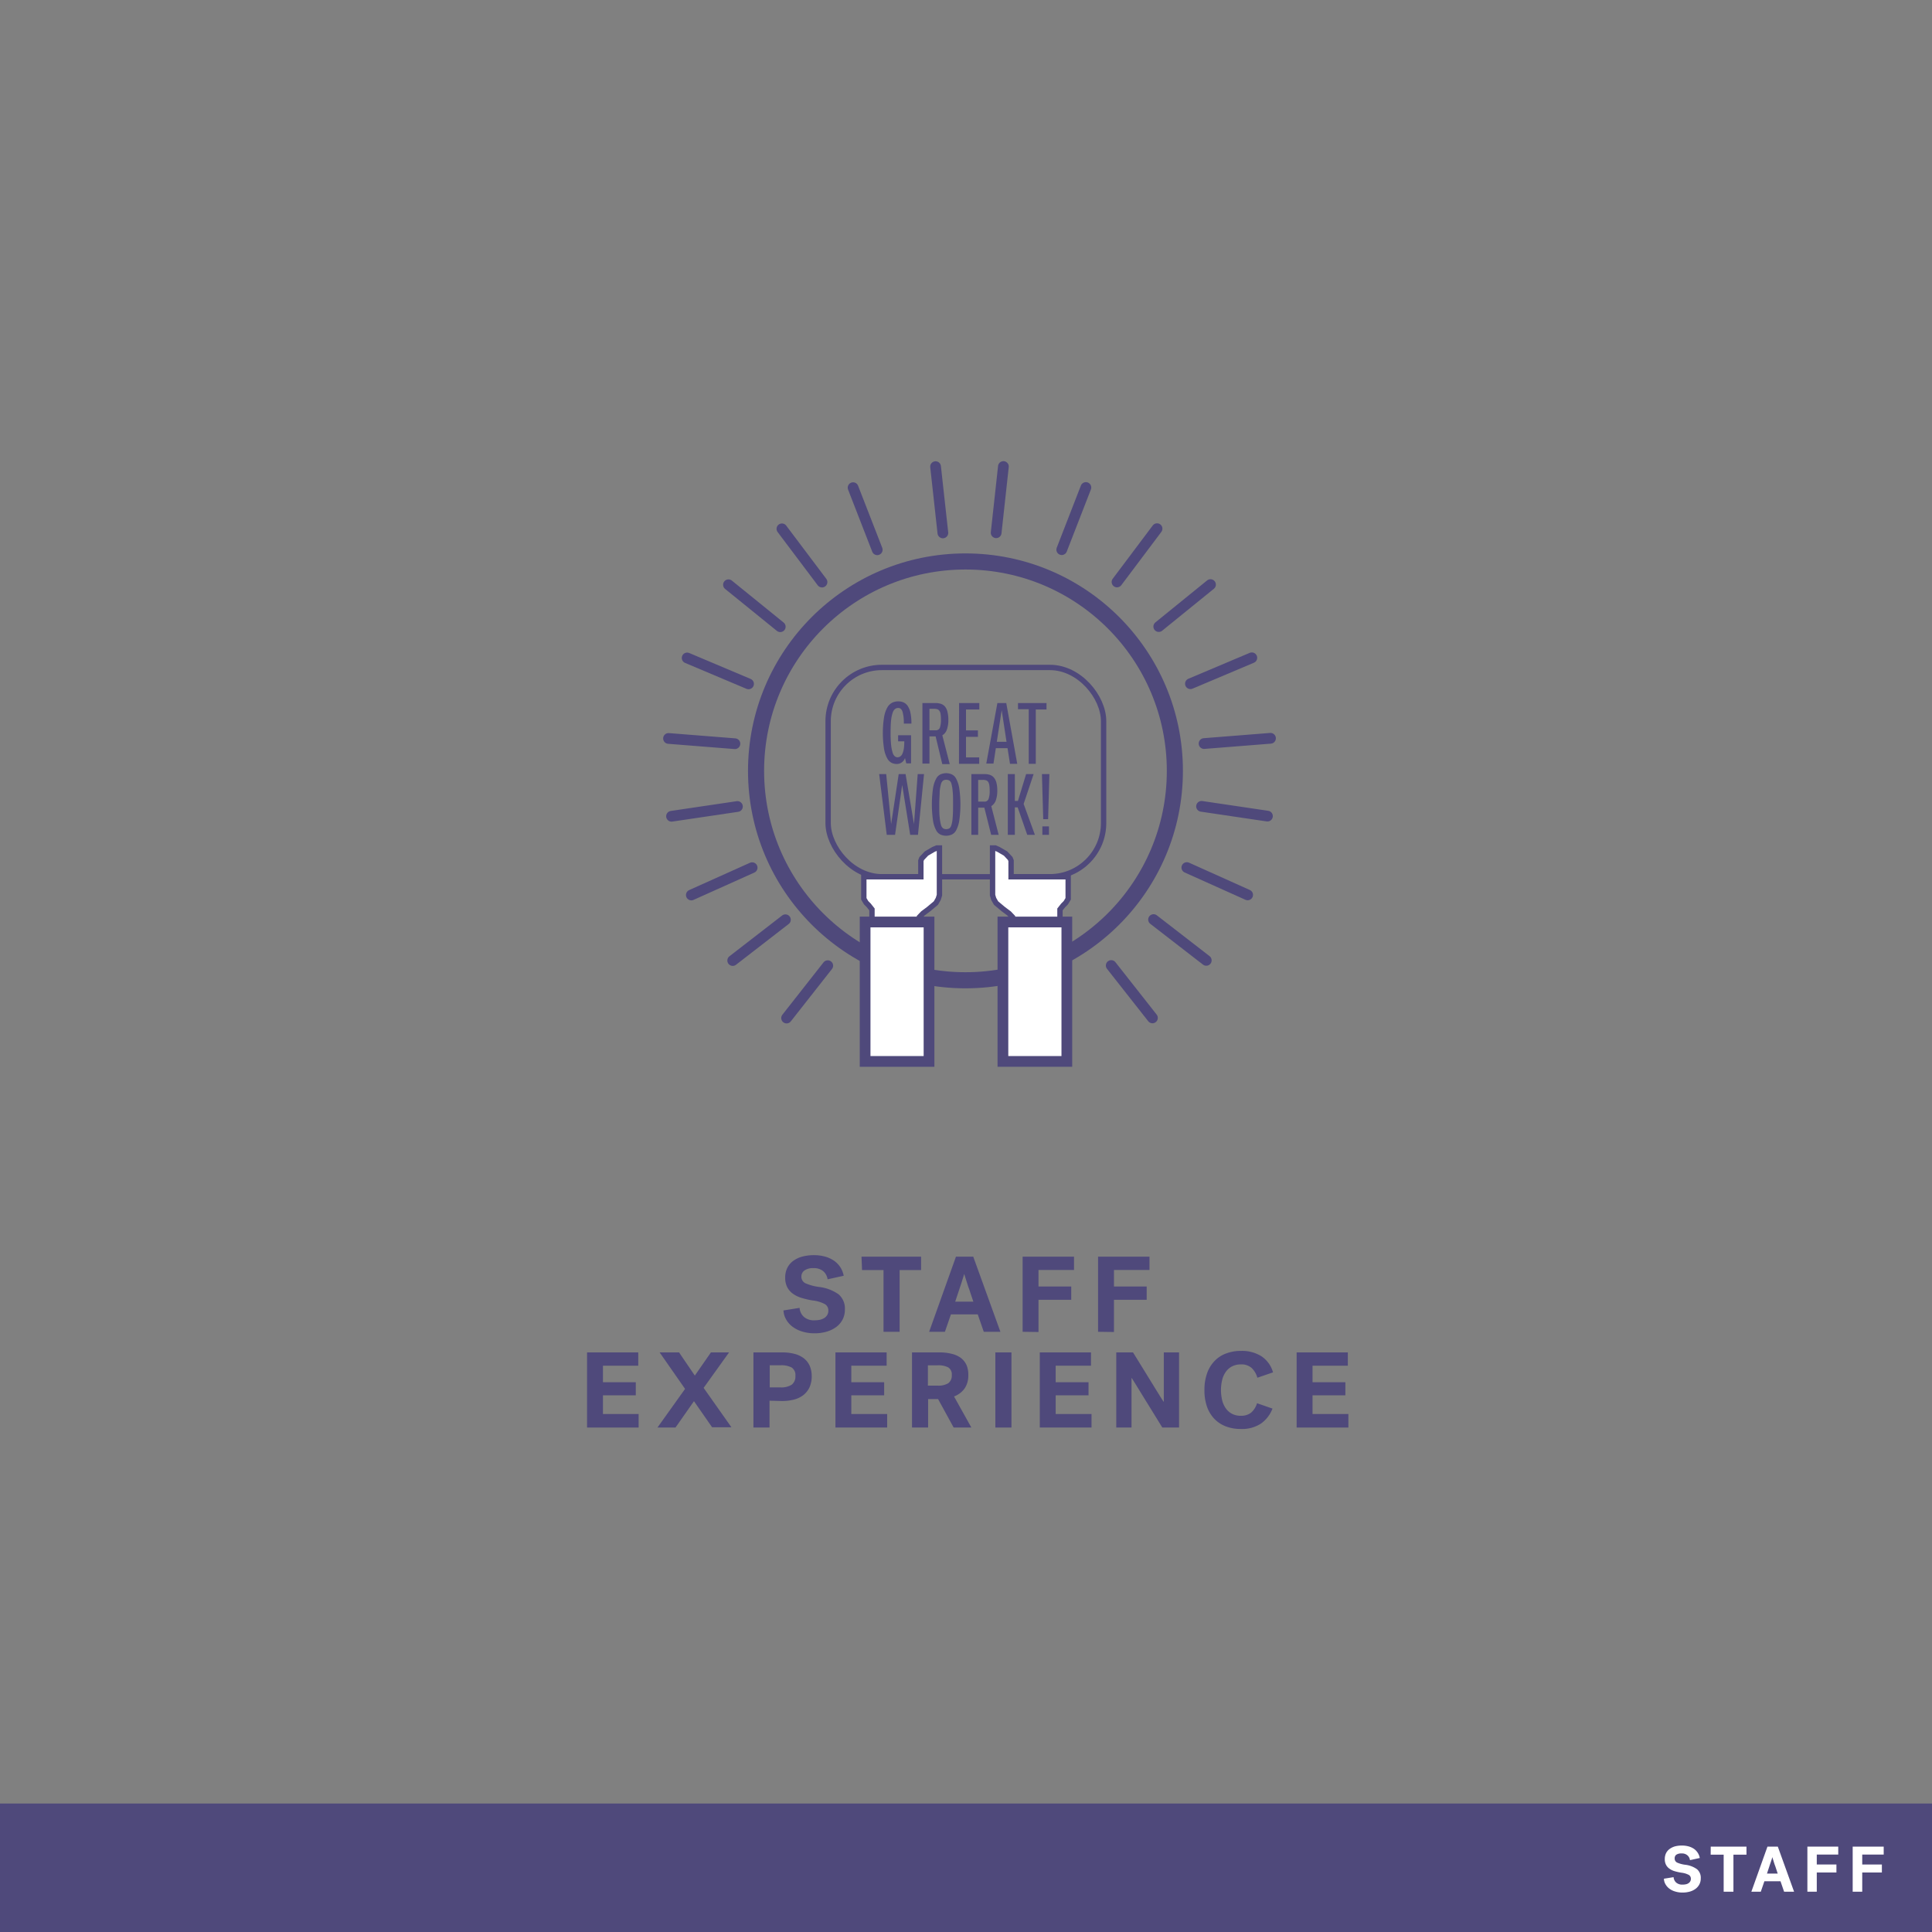 <svg xmlns="http://www.w3.org/2000/svg" viewBox="0 0 360 360"><rect x="0" y="0" width="360" height="360" fill="#808080" stroke="none"/><defs><style>.cls-1{fill:#4f497b;}.cls-2,.cls-5,.cls-6{fill:#fff;}.cls-3,.cls-4,.cls-7{fill:none;}.cls-3,.cls-4,.cls-5,.cls-6,.cls-7{stroke:#4f497b;stroke-miterlimit:10;}.cls-4{stroke-width:3px;}.cls-6,.cls-7{stroke-width:2px;}.cls-7{stroke-linecap:round;}</style></defs><title>CARD</title><g id="BACKGROUND"><rect class="cls-1" y="336.06" width="360" height="23.94"/><path class="cls-2" d="M312.05,346.29a.82.82,0,0,0,.47.78,5.38,5.38,0,0,0,1.49.4,4.68,4.68,0,0,1,2.2.83,2.07,2.07,0,0,1,.7,1.72,2.3,2.3,0,0,1-.25,1.09,2.43,2.43,0,0,1-.7.83,3.21,3.21,0,0,1-1.08.53,4.84,4.84,0,0,1-1.35.18,4.53,4.53,0,0,1-1.43-.21,3.23,3.23,0,0,1-1.08-.55,2.71,2.71,0,0,1-.7-.82,2.11,2.11,0,0,1-.27-1l1.8-.29a1.5,1.5,0,0,0,.47,1,1.71,1.71,0,0,0,1.21.39,2.91,2.91,0,0,0,.6-.06,1.27,1.27,0,0,0,.49-.2,1,1,0,0,0,.33-.34.94.94,0,0,0,.12-.49.81.81,0,0,0-.39-.72,3.85,3.85,0,0,0-1.37-.41,9.6,9.6,0,0,1-1.22-.27,3.08,3.08,0,0,1-1-.47,2,2,0,0,1-.65-.73,2.2,2.2,0,0,1-.23-1.07,2.45,2.45,0,0,1,.24-1.11,2.18,2.18,0,0,1,.67-.78,3.21,3.21,0,0,1,1-.48,5.17,5.17,0,0,1,1.28-.15,4.66,4.66,0,0,1,1.21.15,3.55,3.55,0,0,1,1,.44,2.63,2.63,0,0,1,.72.73,2.67,2.67,0,0,1,.4,1l-1.83.4a1.39,1.39,0,0,0-.49-.91,1.56,1.56,0,0,0-1.07-.34,1.65,1.65,0,0,0-1,.25A.82.82,0,0,0,312.05,346.29Z"/><path class="cls-2" d="M318.77,344.09h6.66v1.5H323v6.9h-1.82v-6.9h-2.42Z"/><path class="cls-2" d="M334.3,352.49h-1.86l-.67-1.95h-3l-.67,1.95h-1.76l3-8.4h1.93Zm-4.06-6.43a2.83,2.83,0,0,1-.08.28c0,.12-.09.26-.13.42l-.17.5c-.06.18-.12.35-.17.52-.14.42-.28.86-.44,1.33h2c-.16-.47-.3-.91-.44-1.33-.09-.24-.16-.43-.21-.59s-.1-.31-.14-.45-.09-.28-.13-.4a2.83,2.83,0,0,1-.08-.28Z"/><path class="cls-2" d="M336.78,352.49v-8.4h5.75v1.48h-4v1.85h3.66v1.49h-3.66v3.58Z"/><path class="cls-2" d="M345.22,352.49v-8.4H351v1.48h-4v1.85h3.66v1.49H347v3.58Z"/></g><g id="LINE_ONE" data-name="LINE ONE"><path class="cls-1" d="M149.33,237.84a1.34,1.34,0,0,0,.78,1.29,9.36,9.36,0,0,0,2.48.67,7.91,7.91,0,0,1,3.67,1.38,3.48,3.48,0,0,1,1.17,2.86,3.92,3.92,0,0,1-.42,1.83,4.07,4.07,0,0,1-1.17,1.38,5.65,5.65,0,0,1-1.79.88,7.81,7.81,0,0,1-2.26.31,7.63,7.63,0,0,1-2.38-.35,5.66,5.66,0,0,1-1.8-.93,4.28,4.28,0,0,1-1.16-1.36,3.67,3.67,0,0,1-.46-1.62l3-.48a2.52,2.52,0,0,0,.79,1.67,2.84,2.84,0,0,0,2,.65,4.68,4.68,0,0,0,1-.1,2.61,2.61,0,0,0,.82-.33,1.76,1.76,0,0,0,.55-.57,1.63,1.63,0,0,0,.2-.82,1.35,1.35,0,0,0-.65-1.2,6.38,6.38,0,0,0-2.29-.68,15.39,15.39,0,0,1-2-.46,5.47,5.47,0,0,1-1.63-.77,3.51,3.51,0,0,1-1.08-1.22,3.76,3.76,0,0,1-.39-1.79,3.93,3.93,0,0,1,.4-1.84,3.62,3.62,0,0,1,1.12-1.31,4.94,4.94,0,0,1,1.7-.79,8.42,8.42,0,0,1,2.14-.26,7.71,7.71,0,0,1,2,.25,5.62,5.62,0,0,1,1.67.74,4.35,4.35,0,0,1,1.87,2.85l-3,.66a2.45,2.45,0,0,0-.82-1.52,2.69,2.69,0,0,0-1.78-.56,2.76,2.76,0,0,0-1.69.42A1.33,1.33,0,0,0,149.33,237.84Z"/><path class="cls-1" d="M160.53,234.16h11.1v2.5h-4v11.5h-3v-11.5h-4Z"/><path class="cls-1" d="M186.41,248.16h-3.1l-1.12-3.24h-5l-1.12,3.24h-2.94l5-14h3.22Zm-6.76-10.72-.14.47c-.07.21-.14.44-.22.7s-.17.54-.27.84-.2.59-.29.87l-.74,2.22h3.38c-.27-.79-.52-1.53-.74-2.22-.15-.4-.27-.73-.35-1s-.17-.51-.24-.75-.15-.46-.21-.67a4,4,0,0,1-.14-.47Z"/><path class="cls-1" d="M190.55,248.16v-14h9.58v2.48h-6.62v3.08h6.1v2.48h-6.1v6Z"/><path class="cls-1" d="M204.61,248.16v-14h9.58v2.48h-6.62v3.08h6.1v2.48h-6.1v6Z"/></g><g id="LINE_TWO" data-name="LINE TWO"><path class="cls-1" d="M109.39,266V252h9.54v2.48h-6.58v3.08h6.12V260h-6.12v3.48H119V266Z"/><path class="cls-1" d="M131.11,258.61l5.18,7.34h-3.6l-3.38-4.86L125.87,266h-3.36l5.14-7.2-4.74-6.8h3.62l2.94,4.32,3-4.32h3.38Z"/><path class="cls-1" d="M143.39,261V266h-3V252h5.32a8.93,8.93,0,0,1,2.28.26,4.81,4.81,0,0,1,1.74.8,3.7,3.7,0,0,1,1.12,1.38,4.75,4.75,0,0,1,.4,2,4.87,4.87,0,0,1-.41,2.07,4.05,4.05,0,0,1-1.14,1.44,4.83,4.83,0,0,1-1.75.84,8.76,8.76,0,0,1-2.24.27Zm4.82-4.62a1.68,1.68,0,0,0-.69-1.56,4.11,4.11,0,0,0-2.09-.42h-2v4.12h2a3.6,3.6,0,0,0,2.09-.5A1.9,1.9,0,0,0,148.21,256.41Z"/><path class="cls-1" d="M155.67,266V252h9.54v2.48h-6.58v3.08h6.12V260h-6.12v3.48h6.68V266Z"/><path class="cls-1" d="M180.43,256.21a4.26,4.26,0,0,1-.71,2.54,4.31,4.31,0,0,1-1.95,1.46L181,266h-3.3l-2.9-5.3h-1.86V266h-3V252h5.12a8.89,8.89,0,0,1,2.21.25A4.61,4.61,0,0,1,179,253a3.5,3.5,0,0,1,1.08,1.32A4.47,4.47,0,0,1,180.43,256.21Zm-3.08,0a1.51,1.51,0,0,0-.65-1.41,3.93,3.93,0,0,0-2-.39h-1.8v3.78h1.8a3.5,3.5,0,0,0,2-.45A1.74,1.74,0,0,0,177.35,256.23Z"/><path class="cls-1" d="M185.47,252h3v14h-3Z"/><path class="cls-1" d="M193.75,266V252h9.54v2.48h-6.58v3.08h6.12V260h-6.12v3.48h6.68V266Z"/><path class="cls-1" d="M208,252h3.12l2.32,3.76c.44.7.8,1.29,1.08,1.75l.84,1.37.8,1.29.64,1h.06V252h2.84v14h-3.12l-2.28-3.7-1.07-1.73c-.29-.46-.57-.92-.85-1.38l-.81-1.32-.67-1.07h-.06V266H208Z"/><path class="cls-1" d="M224.43,259a9.12,9.12,0,0,1,.48-3.07,6.25,6.25,0,0,1,1.37-2.29,5.64,5.64,0,0,1,2.16-1.43,7.74,7.74,0,0,1,2.85-.49,6.77,6.77,0,0,1,3.76,1,5.32,5.32,0,0,1,2.16,3l-2.92,1a3.92,3.92,0,0,0-1.08-1.83,2.82,2.82,0,0,0-2-.65,3.46,3.46,0,0,0-1.62.36,3.18,3.18,0,0,0-1.16,1,4.28,4.28,0,0,0-.69,1.51,8.09,8.09,0,0,0,0,3.83,4.45,4.45,0,0,0,.69,1.51,3.21,3.21,0,0,0,1.16,1,3.51,3.51,0,0,0,1.64.36,3,3,0,0,0,1.89-.58,3.72,3.72,0,0,0,1.11-1.76l2.88,1a6.07,6.07,0,0,1-2.16,2.8,6.44,6.44,0,0,1-3.76,1,7.7,7.7,0,0,1-2.79-.49,5.86,5.86,0,0,1-2.14-1.42,6.25,6.25,0,0,1-1.37-2.29A9.26,9.26,0,0,1,224.43,259Z"/><path class="cls-1" d="M241.61,266V252h9.54v2.48h-6.58v3.08h6.12V260h-6.12v3.48h6.68V266Z"/></g><g id="ICON"><rect class="cls-3" x="154.31" y="124.37" width="51.33" height="39" rx="10.01"/><circle class="cls-4" cx="179.9" cy="143.64" r="39.02"/><polygon class="cls-5" points="173.93 158.28 172.63 159.04 171.75 159.97 171.59 160.38 171.59 163.37 160.96 163.37 160.96 167.48 161.39 168.21 161.88 168.7 162.29 169.22 162.48 169.46 162.48 171.8 171.32 171.8 171.32 170.88 171.97 170.2 173.03 169.41 174.39 168.27 174.83 167.5 175.05 166.8 175.05 158.28 175.05 158.01 174.56 158.01 173.93 158.28"/><rect class="cls-6" x="161.2" y="171.8" width="11.91" height="25.98"/><polygon class="cls-5" points="186.06 158.28 187.37 159.04 188.24 159.97 188.4 160.38 188.4 163.37 199.04 163.37 199.04 167.48 198.6 168.21 198.11 168.7 197.7 169.22 197.51 169.46 197.51 171.8 188.67 171.8 188.67 170.88 188.02 170.2 186.96 169.41 185.6 168.27 185.16 167.5 184.95 166.8 184.95 158.28 184.95 158.01 185.44 158.01 186.06 158.28"/><rect class="cls-6" x="186.88" y="171.8" width="11.91" height="25.98" transform="translate(385.67 369.58) rotate(-180)"/><path class="cls-1" d="M169.76,137v5.24h-.89l-.24-1a1.6,1.6,0,0,1-1.51,1.12,2.38,2.38,0,0,1-.93-.19,2,2,0,0,1-.84-.81,5.47,5.47,0,0,1-.61-1.77,19.14,19.14,0,0,1,0-6,5.56,5.56,0,0,1,.61-1.78,2.18,2.18,0,0,1,.91-.88,2.56,2.56,0,0,1,1.1-.24,2.46,2.46,0,0,1,1,.19,1.9,1.9,0,0,1,.78.67,3.71,3.71,0,0,1,.51,1.28,9.36,9.36,0,0,1,.18,2h-1.42a7.47,7.47,0,0,0-.24-2.22c-.16-.46-.42-.69-.8-.69a1,1,0,0,0-.59.19,1.45,1.45,0,0,0-.45.71,6.38,6.38,0,0,0-.29,1.41q-.09.9-.09,2.28a21.09,21.09,0,0,0,.1,2.33,6.7,6.7,0,0,0,.28,1.4,1.39,1.39,0,0,0,.4.68.79.79,0,0,0,.51.19.88.88,0,0,0,.49-.15,1.08,1.08,0,0,0,.41-.49,3.78,3.78,0,0,0,.27-.92,9.4,9.4,0,0,0,.09-1.42h-1.15V137Z"/><path class="cls-1" d="M174.34,137.21h-1.15v5.07h-1.31V131h2.41a3.31,3.31,0,0,1,1,.14,1.65,1.65,0,0,1,.76.48,2.37,2.37,0,0,1,.49,1,5.85,5.85,0,0,1,.17,1.52,5.23,5.23,0,0,1-.27,1.79,2,2,0,0,1-.85,1.09l1.38,5.36h-1.39Zm-1.15-1.13h1.15a.78.78,0,0,0,.79-.48,4.55,4.55,0,0,0,.2-1.56,6.32,6.32,0,0,0-.06-.95,1.37,1.37,0,0,0-.2-.6.79.79,0,0,0-.38-.32,1.66,1.66,0,0,0-.59-.09h-.91Z"/><path class="cls-1" d="M178.71,131h3.77v1.2H180v3.9h2.22v1.2H180v3.83h2.46v1.2h-3.77Z"/><path class="cls-1" d="M187.74,139.41h-2.18l-.44,2.87h-1.34L185.85,131h1.65l2.05,11.33H188.2Zm-2-1.19h1.81l-.9-5.89Z"/><path class="cls-1" d="M195,131v1.2h-2v10.13h-1.31V132.15h-2V131Z"/><path class="cls-1" d="M171,144.24h1.18l-1.13,11.32H169.6l-1.49-9.3-1.33,9.3h-1.55l-1.41-11.32h1.31l.92,9.32,1.41-9.32h1.28l1.57,9.32Z"/><path class="cls-1" d="M176.3,144.07a2.79,2.79,0,0,1,1,.2,1.77,1.77,0,0,1,.86.82,5.54,5.54,0,0,1,.58,1.77,21.11,21.11,0,0,1,0,6.08,5.7,5.7,0,0,1-.58,1.78,1.79,1.79,0,0,1-.86.81,2.79,2.79,0,0,1-1,.2,2.75,2.75,0,0,1-1-.2,1.79,1.79,0,0,1-.86-.81,5.7,5.7,0,0,1-.58-1.78,21.11,21.11,0,0,1,0-6.08,5.54,5.54,0,0,1,.58-1.77,1.77,1.77,0,0,1,.86-.82A2.75,2.75,0,0,1,176.3,144.07Zm0,1.23a1,1,0,0,0-.56.15,1.16,1.16,0,0,0-.4.63,7.48,7.48,0,0,0-.24,1.39c0,.61-.08,1.42-.08,2.43s0,1.82.08,2.43a7.48,7.48,0,0,0,.24,1.39,1.16,1.16,0,0,0,.4.63,1,1,0,0,0,.56.15,1.29,1.29,0,0,0,.57-.13,1.07,1.07,0,0,0,.4-.59,5.8,5.8,0,0,0,.24-1.38c.06-.61.08-1.44.08-2.5s0-1.88-.08-2.49a6.47,6.47,0,0,0-.23-1.39,1,1,0,0,0-.4-.59A1.27,1.27,0,0,0,176.3,145.3Z"/><path class="cls-1" d="M183.42,150.5h-1.15v5.06H181V144.24h2.41a3.37,3.37,0,0,1,1,.13,1.75,1.75,0,0,1,.76.49,2.43,2.43,0,0,1,.49.95,5.79,5.79,0,0,1,.17,1.52,5.27,5.27,0,0,1-.27,1.79,2.05,2.05,0,0,1-.85,1.09l1.38,5.35h-1.4Zm-1.15-1.13h1.15a.77.77,0,0,0,.78-.49,4.17,4.17,0,0,0,.21-1.55,6.22,6.22,0,0,0-.06-1,1.82,1.82,0,0,0-.2-.61.81.81,0,0,0-.38-.31,1.7,1.7,0,0,0-.59-.09h-.91Z"/><path class="cls-1" d="M187.79,144.24h1.31v5h.58l1.52-5h1.4l-1.86,5.56,2.1,5.76h-1.43l-1.78-5.12h-.53v5.12h-1.31Z"/><path class="cls-1" d="M194.15,144.24h1.39l-.24,8.4h-.91Zm.08,9.74h1.23v1.58h-1.23Z"/><line class="cls-7" x1="185.62" y1="99.27" x2="186.97" y2="86.93"/><line class="cls-7" x1="197.84" y1="102.42" x2="202.34" y2="90.84"/><line class="cls-7" x1="208.14" y1="108.44" x2="215.6" y2="98.51"/><line class="cls-7" x1="215.92" y1="116.75" x2="225.56" y2="108.93"/><line class="cls-7" x1="221.82" y1="127.4" x2="233.26" y2="122.57"/><line class="cls-7" x1="224.36" y1="138.55" x2="236.74" y2="137.57"/><line class="cls-7" x1="223.89" y1="150.25" x2="236.17" y2="152.07"/><line class="cls-7" x1="221.15" y1="161.66" x2="232.48" y2="166.75"/><line class="cls-7" x1="214.95" y1="171.35" x2="224.77" y2="178.95"/><line class="cls-7" x1="207.06" y1="179.91" x2="214.74" y2="189.67"/><line class="cls-7" x1="175.69" y1="99.3" x2="174.33" y2="86.95"/><line class="cls-7" x1="163.46" y1="102.44" x2="158.96" y2="90.87"/><line class="cls-7" x1="153.17" y1="108.46" x2="145.7" y2="98.54"/><line class="cls-7" x1="145.39" y1="116.78" x2="135.74" y2="108.96"/><line class="cls-7" x1="139.48" y1="127.43" x2="128.04" y2="122.6"/><line class="cls-7" x1="136.94" y1="138.58" x2="124.57" y2="137.6"/><line class="cls-7" x1="137.41" y1="150.28" x2="125.13" y2="152.1"/><line class="cls-7" x1="140.15" y1="161.68" x2="128.82" y2="166.77"/><line class="cls-7" x1="146.35" y1="171.38" x2="136.53" y2="178.98"/><line class="cls-7" x1="154.24" y1="179.94" x2="146.57" y2="189.7"/></g></svg>
